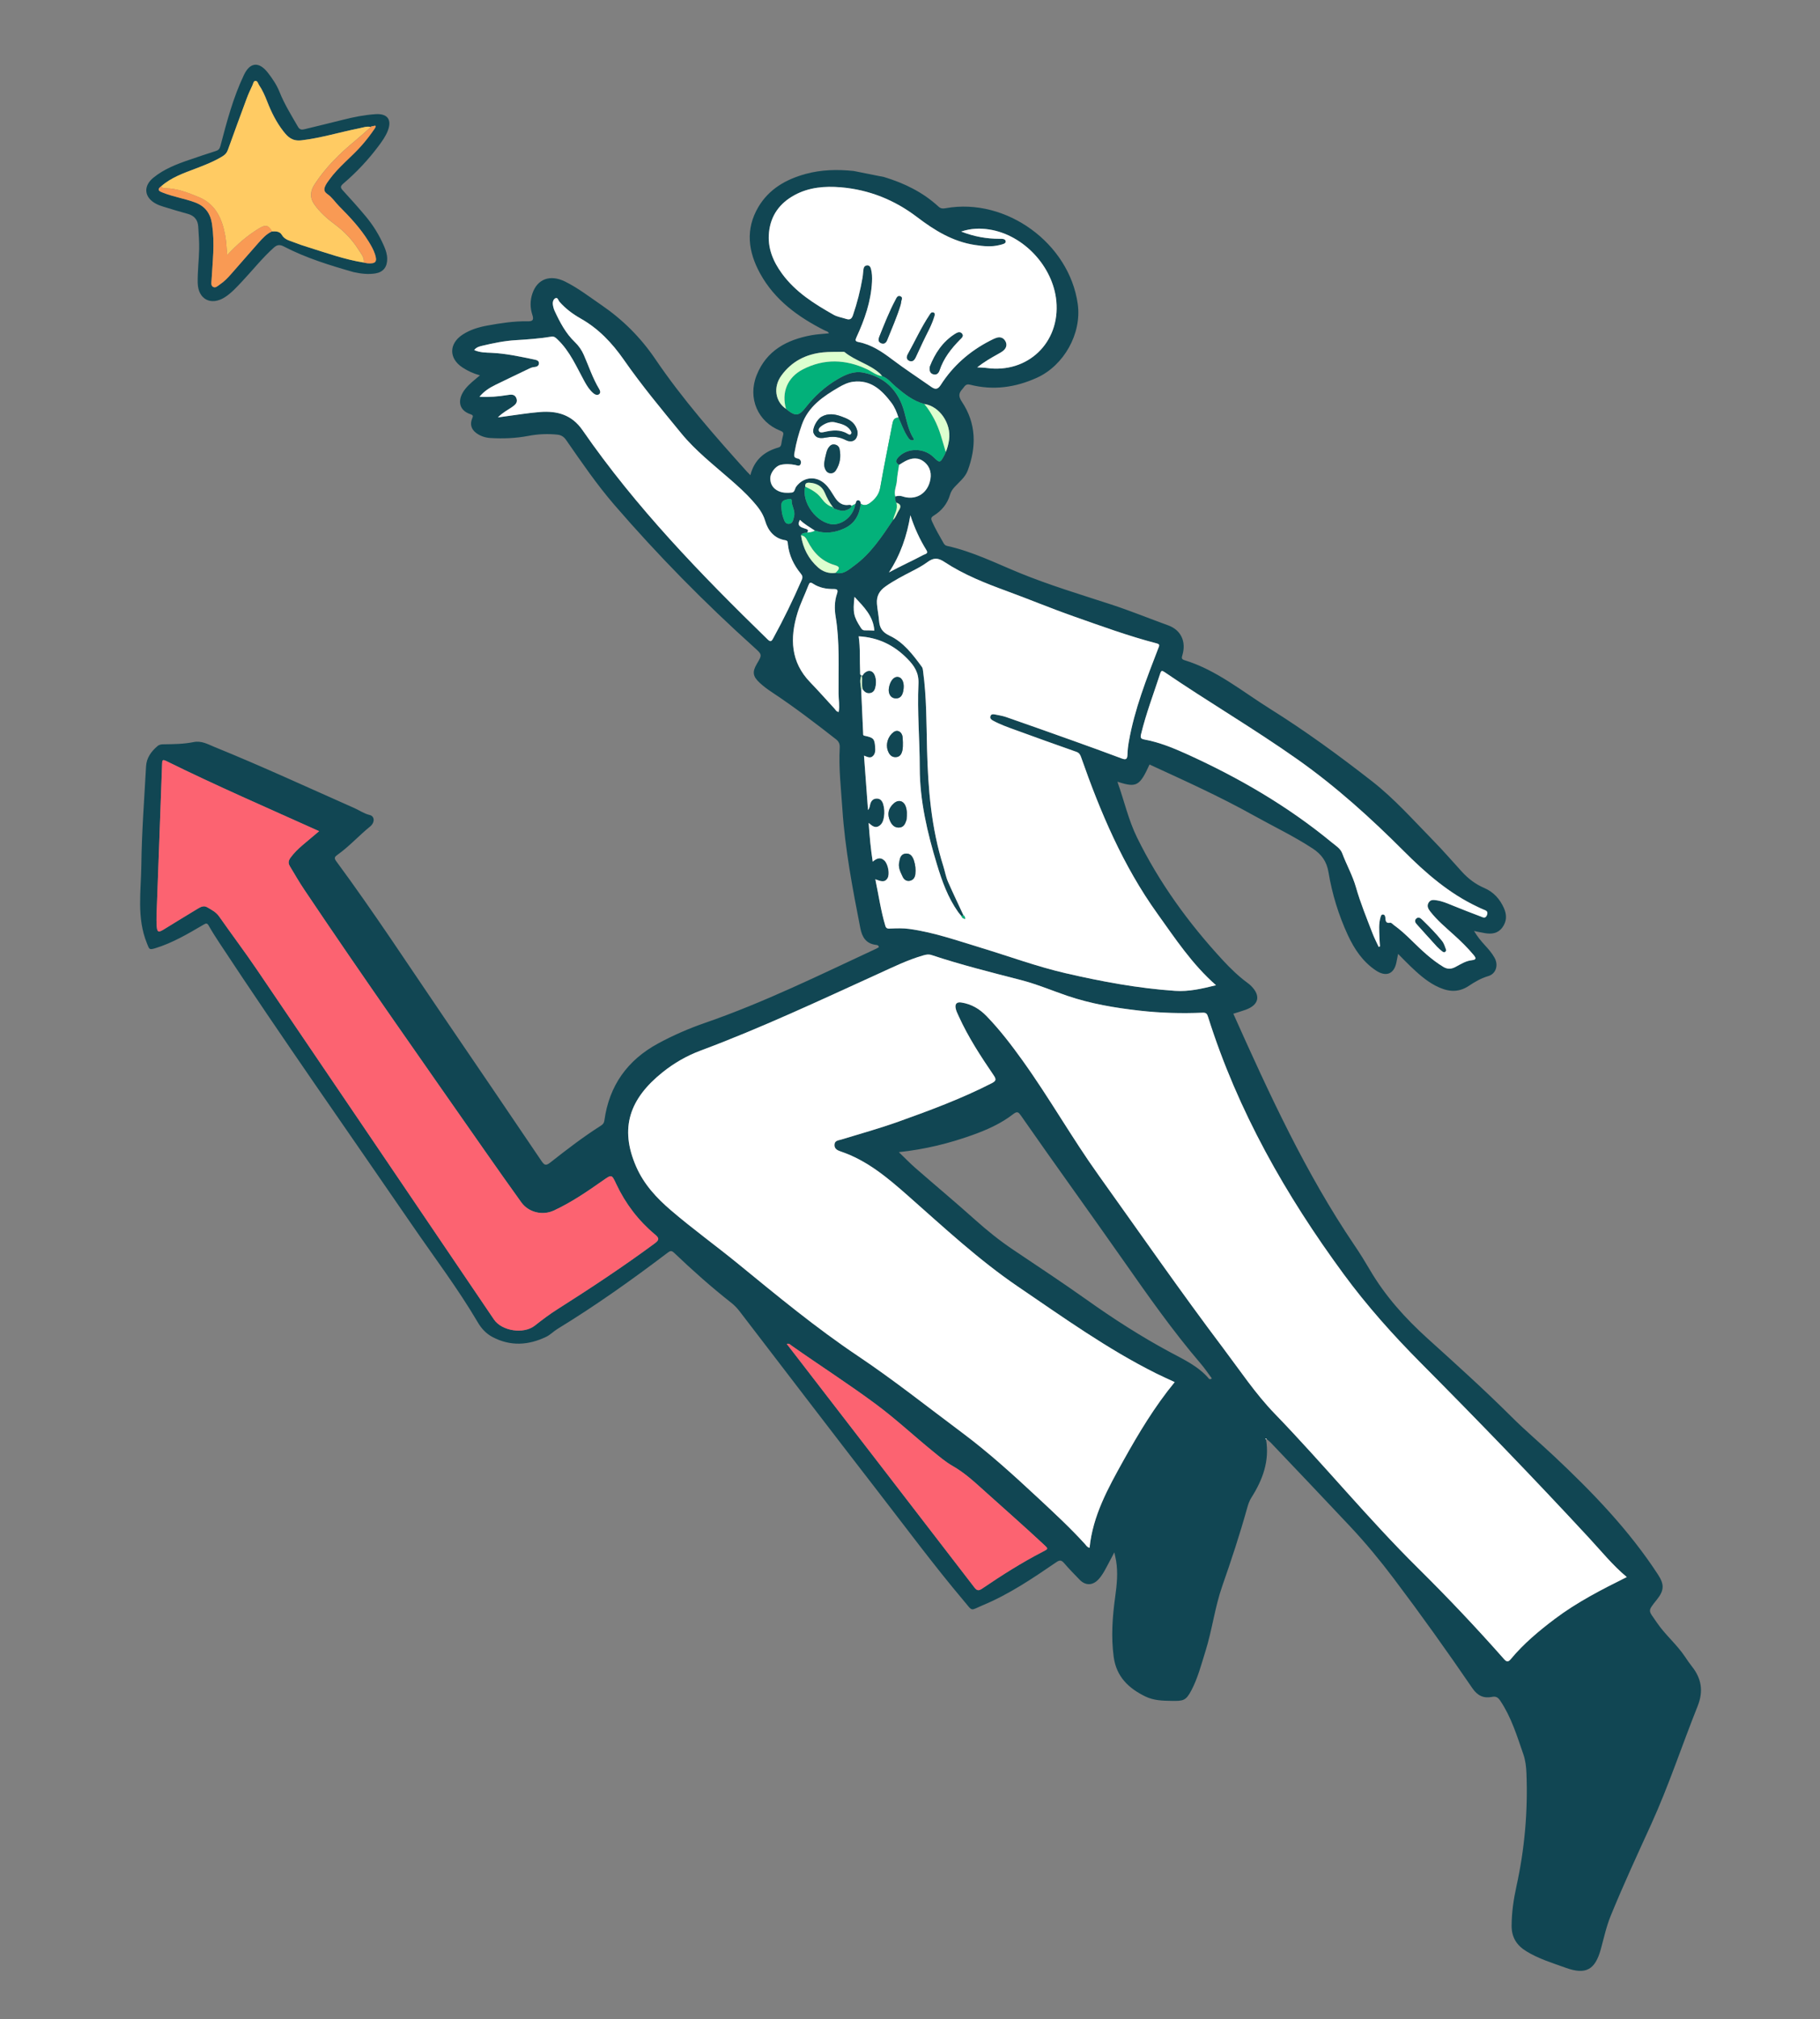 <svg width="514" height="570" viewBox="0 0 514 570" fill="none" xmlns="http://www.w3.org/2000/svg">
<rect x="0" y="0" width="514" height="570" fill="#808080" stroke="none"/>
<g clip-path="url(#clip0_2893_6775)">
<path d="M241.061 48.255C243.935 48.832 246.81 49.408 249.686 49.978C255.402 51.705 260.665 54.267 265.092 58.358C265.732 58.947 266.366 58.901 267.126 58.766C284.177 55.731 301.989 68.679 304.374 85.818C305.535 94.145 300.49 103.156 292.858 106.625C286.75 109.396 280.469 110.257 273.945 108.585C272.653 108.256 272.416 109.153 271.838 109.777C270.73 110.979 270.616 111.863 271.686 113.462C275.744 119.549 275.794 126.172 273.285 132.863C272.577 134.745 270.917 136.027 269.578 137.489C268.983 138.136 268.548 138.814 268.302 139.659C267.545 142.226 265.942 144.178 263.695 145.559C262.933 146.026 262.865 146.395 263.204 147.152C264.16 149.285 265.332 151.294 266.482 153.318C266.722 153.743 267.008 153.999 267.502 154.11C274.652 155.684 281.17 158.951 287.88 161.7C296.339 165.171 305.102 167.795 313.779 170.626C319.236 172.41 324.539 174.577 329.923 176.531C333.59 177.86 335.046 181.19 333.925 184.936C333.716 185.629 333.602 186.072 334.484 186.344C343.55 189.113 350.786 195.153 358.639 200.06C368.643 206.317 378.171 213.27 387.471 220.528C393.806 225.469 399.122 231.482 404.716 237.193C407.537 240.07 410.177 243.12 412.889 246.096C414.672 248.049 416.737 249.612 419.173 250.656C421.814 251.792 423.587 253.763 424.742 256.363C425.599 258.29 425.539 260.116 424.27 261.834C423.027 263.519 421.265 263.722 419.37 263.412C418.382 263.252 417.408 263.025 416.292 262.801C417.192 264.322 418.252 265.62 419.393 266.857C420.399 267.946 421.367 269.066 422.089 270.36C423.239 272.416 422.529 274.878 420.306 275.537C418.293 276.129 416.536 277.137 414.891 278.249C411.639 280.445 408.553 279.877 405.418 278.246C402.676 276.816 400.407 274.746 398.193 272.623C397.103 271.575 396.059 270.485 394.85 269.265C394.656 270.235 394.506 270.984 394.355 271.732C393.673 275.011 391.387 275.823 388.576 273.944C384.836 271.452 382.472 267.882 380.643 263.934C378.039 258.292 376.212 252.36 375.195 246.238C374.689 243.168 373.23 241.159 370.717 239.512C365.341 235.99 359.546 233.251 353.957 230.126C344.444 224.817 334.526 220.358 324.645 215.805C321.914 221.826 320.971 222.365 315.988 220.791C315.872 220.736 315.754 220.687 315.638 220.632C315.653 220.749 315.666 220.873 315.681 220.991C317.517 226.109 318.679 231.442 321.106 236.384C327.4 249.194 335.667 260.586 345.324 271.025C347.489 273.362 349.761 275.573 352.329 277.46C352.645 277.695 352.966 277.939 353.247 278.218C356.13 281.043 355.574 283.658 351.791 285.038C350.573 285.483 349.318 285.831 348.31 286.153C358.401 308.674 368.666 331.089 382.568 351.584C384.099 353.838 385.533 356.161 386.911 358.512C391.239 365.891 396.872 372.14 403.188 377.843C411.187 385.07 419.196 392.281 426.838 399.896C430.689 403.739 434.86 407.262 438.831 410.989C449.697 421.185 460.02 431.866 468.214 444.418C470.044 447.217 470.047 448.884 467.944 451.52C465.144 455.025 465.526 454.456 467.919 458.007C470.273 461.498 473.593 464.206 475.921 467.731C476.513 468.628 477.131 469.518 477.803 470.368C480.53 473.806 481.137 477.362 479.435 481.624C474.988 492.74 471.253 504.152 466.284 515.042C462.396 523.557 458.469 532.051 454.921 540.718C453.669 543.78 452.971 547.01 452.104 550.188C450.5 556.058 447.874 557.517 442.172 555.461C438.397 554.098 434.536 552.941 431.057 550.801C428.27 549.087 426.881 546.797 426.905 543.528C426.936 539.812 427.457 536.163 428.251 532.55C430.576 522.004 431.527 511.343 431.095 500.557C431.021 498.729 430.82 496.934 430.223 495.205C428.416 490.004 426.822 484.725 423.704 480.084C423.071 479.14 422.474 478.778 421.371 479.004C418.998 479.485 417.257 478.632 415.86 476.597C408.677 466.092 401.285 455.743 393.617 445.588C389.783 440.511 385.73 435.606 381.376 430.961C373.923 423.013 366.392 415.132 358.885 407.231C358.537 406.868 358.125 406.568 357.738 406.241C357.643 406.178 357.481 406.03 357.464 406.052C357.316 406.182 357.413 406.272 357.554 406.332C358.585 412.418 356.594 417.739 353.407 422.756C352.821 423.679 352.494 424.705 352.201 425.75C350.139 433.144 347.735 440.431 345.199 447.672C343.088 453.69 342.344 460.071 340.429 466.154C339.252 469.895 338.285 473.704 336.445 477.191C334.914 480.088 334.17 480.175 330.89 480.124C328.303 480.084 325.853 480.034 323.47 478.879C318.719 476.567 315.294 473.295 314.533 467.742C313.755 462.052 314.172 456.409 314.946 450.768C315.414 447.383 315.773 444.001 315.207 440.594C315.097 439.933 314.939 439.289 314.712 438.196C313.842 439.835 313.18 441.1 312.506 442.363C311.834 443.614 311.15 444.868 310.158 445.901C308.546 447.583 306.558 447.612 304.933 445.952C303.425 444.411 301.919 442.858 300.512 441.229C299.767 440.365 299.264 440.328 298.303 440.99C291.69 445.512 285.052 450.003 277.608 453.107C273.892 454.66 274.85 455.037 272.223 451.919C263.837 441.978 256.083 431.524 248.122 421.24C234.982 404.262 221.948 387.197 208.883 370.164C208.185 369.258 207.404 368.444 206.506 367.74C200.884 363.313 195.542 358.571 190.373 353.635C189.641 352.933 189.245 353.096 188.554 353.615C178.501 361.245 168.227 368.544 157.453 375.123C156.342 375.8 155.414 376.802 154.258 377.355C149.243 379.759 144.18 380.084 139.114 377.428C137.292 376.469 135.953 375.007 134.942 373.278C129.352 363.763 122.679 354.976 116.447 345.894C98.256 319.381 79.725 293.107 62.028 266.259C60.967 264.648 59.916 263.021 58.972 261.338C58.508 260.504 58.188 260.606 57.466 261.029C53.105 263.576 48.754 266.164 43.877 267.657C42.05 268.216 42.166 267.927 41.483 266.245C38.558 259.052 39.834 251.571 39.917 244.227C40.029 234.923 40.739 225.624 41.252 216.324C41.383 213.95 42.677 212.141 44.468 210.617C45.022 210.141 45.61 210.105 46.197 210.102C49.029 210.063 51.876 210.046 54.654 209.48C56.914 209.02 58.684 210.083 60.599 210.863C73.894 216.26 86.917 222.28 100.028 228.081C101.493 228.726 102.783 229.667 104.413 230.058C105.849 230.403 105.912 232.184 104.527 233.305C101.353 235.879 98.606 238.961 95.262 241.329C94.527 241.846 94.311 242.224 94.927 243.062C105.556 257.462 115.34 272.452 125.421 287.234C134.604 300.706 143.772 314.188 152.904 327.694C153.696 328.861 154.117 329.176 155.412 328.158C160.052 324.505 164.74 320.9 169.73 317.732C170.307 317.362 170.593 316.985 170.691 316.277C172.036 306.448 177.195 299.254 185.859 294.55C190.107 292.248 194.549 290.317 199.105 288.741C215.777 282.98 231.562 275.19 247.515 267.772C247.762 267.656 247.996 267.505 248.206 267.381C248.13 266.74 247.635 266.762 247.3 266.714C244.535 266.326 243.459 264.502 242.966 261.97C240.787 250.835 238.651 239.701 237.9 228.341C237.516 222.564 236.833 216.809 237.154 211.013C237.211 210.029 236.902 209.31 236.097 208.682C230.244 204.106 224.339 199.597 218.148 195.496C216.865 194.645 215.628 193.758 214.507 192.704C212.602 190.917 212.417 189.674 213.726 187.44C215.292 184.78 215.27 184.794 212.991 182.742C199.007 170.165 185.828 156.779 173.533 142.55C168.554 136.789 164.252 130.488 159.908 124.236C159.26 123.302 158.541 122.819 157.462 122.699C154.679 122.396 151.898 122.528 149.167 123.053C145.627 123.728 142.061 123.863 138.496 123.646C137.047 123.56 135.586 123.088 134.402 122.161C133.1 121.147 132.694 119.77 133.319 118.21C133.553 117.618 133.79 117.232 132.934 116.952C129.212 115.739 129.225 112.493 131.432 109.75C132.561 108.348 133.996 107.264 135.541 105.952C133.624 105.433 132.054 104.678 130.6 103.723C126.735 101.186 126.742 97.019 130.64 94.462C132.761 93.074 135.157 92.348 137.631 91.899C141.37 91.219 145.128 90.632 148.939 90.7C150.279 90.726 150.885 90.471 150.353 88.896C149.695 86.932 149.674 84.872 150.357 82.864C151.739 78.769 155.338 77.383 159.591 79.481C163.257 81.294 166.494 83.814 169.864 86.117C175.873 90.233 180.928 95.261 185.043 101.321C192.744 112.676 201.788 122.96 210.95 133.134C211.206 133.415 211.484 133.682 211.917 134.132C213.026 129.809 215.851 127.452 219.811 126.331C220.433 126.156 220.587 125.803 220.67 125.258C220.796 124.473 220.929 123.682 221.145 122.921C221.368 122.162 221.137 121.879 220.386 121.588C214.035 119.115 211.098 112.392 213.696 105.89C216.465 98.945 222.234 95.895 229.183 94.626C230.792 94.329 232.449 94.266 234.103 94.093C233.884 93.532 233.337 93.492 232.915 93.28C225.446 89.51 218.818 84.728 214.681 77.221C211.306 71.093 210.442 64.721 214.188 58.406C217.198 53.341 221.999 50.607 227.543 49.095C231.98 47.884 236.501 47.788 241.053 48.26L241.061 48.255ZM235.202 143.122L235.222 143.145C234.256 141.892 233.528 140.501 232.913 139.05C232.116 137.173 230.588 136.401 228.64 136.259C227.818 136.196 227.313 136.421 227.418 137.361C226.244 141.818 230.743 147.839 235.374 148.021C235.538 148.028 235.708 148.005 235.879 147.981C238.727 147.608 241.133 145.179 241.554 142.25C241.775 141.848 241.703 141.157 242.398 141.22C242.918 141.266 243.046 141.739 243.101 142.197C242.728 145.301 241.426 147.785 238.467 149.158C235.754 150.414 232.983 150.752 230.109 149.761C228.686 148.812 227.174 147.992 225.932 146.747C224.956 148.467 226.193 148.817 227.243 149.174C227.882 149.391 228.514 149.448 227.985 150.338C226.872 150.4 226.284 150.663 226.221 151.127C226.745 154.743 228.375 157.84 231.079 160.221C232.364 161.346 234.086 161.979 235.945 161.707C238.193 162.291 239.77 160.756 241.264 159.664C245.93 156.265 249.058 151.473 252.23 146.746C253.022 146.011 253.262 144.942 253.829 144.086C254.56 142.981 254.427 142.278 253.121 141.888C252.871 141.327 252.647 140.759 252.837 140.127C253.502 139.96 254.139 139.864 254.832 140.099C258.334 141.299 261.607 139.6 262.595 136.006C263.178 133.895 262.827 131.89 261.069 130.421C259.382 129.01 257.508 129.196 255.656 130.166C255.058 130.48 254.49 130.864 253.915 131.221C252.828 130.601 252.837 129.888 253.935 128.831C256.5 126.37 260.966 126.449 263.598 129C265.409 130.748 265.493 130.74 266.7 128.505C266.861 128.211 266.963 127.893 267.095 127.582C267.576 126.491 267.851 125.339 268.022 124.167C268.697 119.528 265.322 114.644 261.039 114.034C257.878 113.203 255.412 111.221 252.981 109.163C251.739 108.11 250.746 106.736 249.125 106.169C248.908 105.915 248.722 105.635 248.48 105.414C245.548 102.771 241.552 101.874 238.518 99.389C238.376 99.271 238.083 99.302 237.866 99.303C236.06 99.343 234.248 99.286 232.459 99.464C227.619 99.949 223.573 102.004 220.674 106C218.312 109.261 218.918 113.327 221.974 115.415C224.576 117.577 225.544 117.547 227.498 115.054C230.014 111.849 232.965 109.153 236.471 107.086C238.748 105.748 241.117 104.647 243.863 105.197C249.011 106.229 252.631 109.131 254.642 114.048C255.924 117.19 256.07 120.724 257.94 123.672C258.279 124.206 257.864 124.371 257.368 124.266C256.813 124.141 256.571 123.665 256.287 123.238C255.179 121.573 254.587 119.661 253.721 117.878C253.242 116.353 252.624 114.856 251.664 113.604C248.972 110.083 245.897 107.137 240.927 107.756C239.436 107.942 238.091 108.611 236.828 109.347C232.432 111.906 228.26 114.747 226.446 119.854C225.554 122.363 224.841 124.933 224.394 127.575C224.244 128.452 223.962 129.193 225.267 129.423C225.884 129.527 226.358 130.12 226.133 130.86C225.857 131.794 225.14 131.363 224.576 131.25C223.172 130.969 221.764 130.904 220.369 131.243C219.002 131.576 217.563 133.445 217.52 134.898C217.472 136.599 218.273 137.883 219.77 138.592C220.962 139.163 222.319 139.167 223.609 139.03C224.456 138.938 224.423 137.897 224.855 137.332C226.973 134.559 230.435 134.238 233.004 136.623C234.193 137.723 234.927 139.147 235.798 140.465C236.747 141.9 237.931 142.801 239.748 142.514C240.051 142.466 240.305 142.536 240.497 142.785C240.272 143.526 239.676 143.764 239.009 144.006C237.719 144.463 236.609 143.927 235.467 143.514L235.175 143.129L235.202 143.122ZM243.625 194.539C243.229 193.24 243.657 191.896 243.354 190.578C242.69 191.855 243.034 193.163 243.2 194.466C243.387 198.653 243.568 202.839 243.767 207.028C243.775 207.24 243.683 207.573 244.093 207.661C246.708 208.224 246.983 208.509 247.152 210.847C247.217 211.76 247.253 212.693 246.537 213.405C245.764 214.176 244.909 213.608 244.008 213.3C244.398 218.543 244.768 223.596 245.143 228.657C245.522 228.197 245.622 227.731 245.711 227.258C245.922 226.202 246.471 225.438 247.61 225.417C248.691 225.398 249.204 226.177 249.462 227.116C249.769 228.225 249.829 229.36 249.659 230.494C249.492 231.578 249.19 232.641 248.143 233.222C247.103 233.799 246.286 233.131 245.321 232.286C245.589 236.132 245.909 239.624 246.469 243.222C247.581 242.289 248.658 241.816 249.797 242.938C250.835 243.963 251.335 246.776 250.643 247.908C249.801 249.278 248.607 248.681 247.205 248.202C248.163 252.773 248.769 257.127 250.038 261.358C250.291 262.194 250.845 262.133 251.501 262.105C253.256 262.035 255.004 261.964 256.765 262.209C263.721 263.163 270.318 265.494 276.989 267.514C284.965 269.93 292.805 272.83 300.94 274.71C311.127 277.065 321.384 278.98 331.831 279.689C335.737 279.955 339.463 279.081 343.42 278.106C336.643 272.158 331.862 264.873 326.81 257.828C317.154 244.363 310.764 229.268 305.316 213.73C305.057 212.989 304.773 212.498 303.95 212.211C298.173 210.185 292.411 208.111 286.654 206.012C284.527 205.234 282.382 204.485 280.391 203.384C279.903 203.114 279.528 202.758 279.71 202.168C279.908 201.531 280.463 201.56 280.983 201.67C282.035 201.894 283.12 202.048 284.133 202.398C290.45 204.596 296.754 206.83 303.054 209.082C307.647 210.724 312.231 212.378 316.789 214.096C317.969 214.537 318.371 214.311 318.407 213.054C318.439 211.809 318.587 210.562 318.802 209.335C320.408 200.177 323.807 191.583 327.128 182.967C327.42 182.215 327.661 181.868 326.595 181.59C318.632 179.522 310.914 176.678 303.164 173.963C296.857 171.747 290.674 169.167 284.396 166.868C278.279 164.627 272.204 162.235 266.719 158.62C264.856 157.391 263.652 157.386 261.878 158.696C260.546 159.68 259.091 160.448 257.627 161.202C255.053 162.531 252.48 163.853 250.098 165.527C248.383 166.734 247.504 168.224 247.664 170.414C247.786 172.002 248.132 173.553 248.249 175.128C248.411 177.216 249.126 178.45 251.283 179.457C255.187 181.293 257.82 184.79 260.348 188.239C260.613 188.605 260.64 189.07 260.701 189.529C261.688 196.787 261.628 204.116 261.812 211.405C262.092 222.632 262.991 233.697 266.403 244.473C266.868 245.939 267.121 247.509 267.742 248.923C269.138 252.107 270.651 255.245 272.115 258.405C271.892 258.436 271.664 258.461 271.441 258.493C271.153 258.148 270.85 257.813 270.592 257.448C267.711 253.372 266.048 248.756 264.617 244.032C261.911 235.108 259.759 226.097 259.754 216.674C259.753 208.796 259.018 200.918 259.39 193.052C259.538 189.928 258.274 187.996 256.229 185.92C252.426 182.055 247.984 179.919 242.504 179.619C242.996 182.954 242.758 186.302 242.919 189.635C242.938 190.015 242.824 190.49 243.272 190.67C243.708 190.847 243.777 190.343 243.993 190.125C245.192 188.916 246.575 189.206 247.126 190.81C247.424 191.681 247.457 192.594 247.32 193.505C247.177 194.44 246.889 195.365 245.875 195.622C244.915 195.863 244.142 195.395 243.631 194.54L243.625 194.539ZM459.426 445.165C455.522 441.931 452.232 437.862 448.689 434.037C433.187 417.294 417.311 400.891 401.231 384.709C393.391 376.817 386.038 368.589 379.48 359.672C363.103 337.404 349.562 313.585 341.184 287.067C340.935 286.27 340.68 285.83 339.709 285.871C333.754 286.127 327.804 285.974 321.871 285.296C314.92 284.509 308.042 283.36 301.4 281.096C297.05 279.611 292.79 277.806 288.359 276.662C279.891 274.473 271.415 272.359 263.112 269.603C262.306 269.333 261.612 269.455 260.815 269.679C256.372 270.946 252.248 272.979 248.073 274.88C231.489 282.427 214.996 290.184 197.902 296.555C193.968 298.02 190.393 300.08 187.143 302.678C177.862 310.112 174.874 318.373 179.672 329.326C181.863 334.329 185.396 338.14 189.438 341.606C195.595 346.893 202.187 351.63 208.47 356.765C219.492 365.773 230.469 374.842 242.31 382.782C252.399 389.541 261.901 397.096 271.623 404.35C279.209 410.013 286.226 416.386 293.163 422.839C297.692 427.054 302.231 431.251 306.4 435.834C306.767 436.233 307.027 436.777 307.72 436.916C308.631 427.823 312.953 420.066 317.251 412.335C321.546 404.616 326.092 397.044 331.759 390.149C329.928 389.297 328.212 388.538 326.542 387.706C312.743 380.822 300.236 371.848 287.538 363.219C276.388 355.647 266.533 346.451 256.452 337.555C250.692 332.481 244.862 327.533 237.412 325.038C236.438 324.715 235.575 324.248 235.68 323.056C235.776 321.939 236.827 321.914 237.595 321.678C243.02 320.027 248.483 318.505 253.825 316.595C262.753 313.405 271.639 310.105 280.101 305.769C281.33 305.141 281.424 304.701 280.646 303.561C277.001 298.209 273.446 292.792 270.764 286.866C270.415 286.094 270 285.302 269.876 284.486C269.713 283.393 270.202 282.796 271.477 282.988C274.342 283.421 276.647 284.771 278.652 286.858C282.373 290.713 285.612 294.943 288.733 299.284C296.33 309.853 302.74 321.224 310.304 331.799C321.967 348.104 333.397 364.58 345.469 380.59C350.184 386.84 354.571 393.452 359.99 399.045C373.806 413.325 386.392 428.743 400.537 442.711C408.898 450.969 416.978 459.508 424.756 468.319C425.472 469.133 425.912 469.26 426.677 468.341C430.29 463.99 434.61 460.381 439.108 456.993C445.394 452.253 452.361 448.696 459.437 445.173L459.426 445.165ZM90.123 234.624C75.481 228.024 61.068 221.784 46.982 214.836C45.862 214.286 45.823 214.636 45.787 215.643C45.324 228.797 44.817 241.947 44.336 255.097C44.26 257.194 44.119 259.298 44.256 261.381C44.375 263.205 44.767 263.284 46.303 262.334C49.49 260.362 52.693 258.412 55.899 256.476C56.69 255.996 57.567 255.566 58.465 256.078C59.73 256.797 61.02 257.452 61.917 258.736C65.4 263.718 69.062 268.569 72.479 273.595C94.846 306.531 117.163 339.494 139.499 372.456C141.728 375.743 147.904 376.675 151.039 374.201C153.092 372.583 155.173 371.008 157.386 369.607C166.742 363.675 175.979 357.573 184.898 350.992C186.311 349.954 186.15 349.45 184.966 348.459C180.288 344.54 176.658 339.778 174.056 334.251C172.746 331.467 172.79 331.47 170.207 333.288C165.791 336.393 161.337 339.432 156.425 341.709C153.213 343.198 149.268 342.234 147.23 339.394C143.758 334.548 140.303 329.681 136.889 324.796C119.786 300.302 102.556 275.897 85.905 251.084C84.48 248.966 83.204 246.745 81.89 244.553C81.393 243.726 81.37 243.045 82.055 242.109C83.042 240.75 84.209 239.637 85.45 238.564C86.944 237.281 88.465 236.021 90.129 234.625L90.123 234.624ZM271.465 65.362C275.21 66.815 278.646 67.389 282.2 67.406C282.868 67.412 283.961 67.305 284.042 68.139C284.109 68.791 283.072 68.972 282.433 69.138C280.076 69.763 277.716 69.514 275.347 69.153C269.092 68.2 263.96 65.052 259.01 61.282C252.666 56.449 245.447 53.533 237.44 52.866C232.919 52.49 228.466 52.855 224.386 55.075C220.23 57.332 217.68 60.798 217.19 65.564C216.733 69.972 218.318 73.769 220.892 77.279C224.692 82.458 229.962 85.749 235.4 88.831C236.459 89.433 237.754 89.622 238.939 90.006C239.957 90.332 240.502 90.128 240.902 88.957C242.085 85.505 242.974 81.993 243.592 78.402C243.735 77.562 243.753 76.71 243.889 75.87C243.976 75.312 244.358 74.93 244.925 74.903C245.522 74.882 245.827 75.301 245.974 75.841C246.303 77.062 246.335 78.301 246.275 79.553C245.992 85.1 244.193 90.224 241.89 95.194C241.509 96.012 241.484 96.358 242.485 96.552C246.085 97.261 249.025 99.229 251.909 101.41C255.525 104.139 259.324 106.624 263.037 109.22C264.143 109.997 264.868 109.944 265.694 108.654C269.13 103.279 273.787 99.195 279.445 96.256C280.099 95.915 280.757 95.562 281.451 95.343C282.486 95.015 283.394 95.318 283.94 96.283C284.486 97.248 284.24 98.188 283.453 98.905C282.955 99.354 282.331 99.669 281.741 100.004C279.824 101.075 277.92 102.175 275.983 103.695C277.066 103.765 277.857 103.764 278.633 103.869C290.25 105.483 299.423 96.712 298.337 85.017C297.426 75.22 289.056 66.246 279.337 64.77C276.843 64.391 274.313 64.42 271.473 65.357L271.465 65.362ZM140.628 117.817C141.651 117.671 142.203 117.591 142.746 117.521C146.005 117.102 149.253 116.546 152.523 116.295C157.353 115.929 161.482 117.051 164.507 121.423C179.569 143.192 197.882 162.1 216.778 180.481C217.553 181.23 217.854 181.093 218.327 180.23C221.279 174.853 223.952 169.344 226.406 163.72C226.724 162.992 226.666 162.547 226.154 161.921C224.17 159.512 222.85 156.777 222.499 153.63C222.448 153.154 222.563 152.615 221.795 152.499C218.656 152.004 216.899 149.794 216.087 147.04C215.408 144.733 214.017 143.056 212.531 141.373C210.578 139.156 208.369 137.2 206.15 135.262C201.413 131.127 196.42 127.221 192.414 122.339C186.834 115.539 181.197 108.772 176.168 101.546C172.877 96.814 169.035 92.763 163.973 89.903C161.757 88.648 159.705 87.119 157.997 85.175C157.659 84.794 157.525 83.873 156.866 84.169C156.263 84.444 156.036 85.254 156.13 85.962C156.212 86.572 156.373 87.198 156.632 87.754C158.119 90.957 159.745 94.073 162.345 96.56C163.421 97.586 164.267 98.803 164.867 100.168C166.282 103.382 167.373 106.748 169.2 109.782C169.491 110.268 169.709 110.931 169.135 111.314C168.627 111.653 168.017 111.39 167.571 111.007C166.513 110.112 165.776 108.955 165.116 107.763C162.818 103.613 160.985 99.179 157.44 95.807C156.857 95.249 156.494 94.896 155.618 95.039C152.322 95.579 148.991 95.817 145.655 96.016C142.481 96.204 139.369 96.844 136.276 97.577C135.452 97.776 134.574 97.957 133.907 98.807C135.539 99.536 137.149 99.52 138.711 99.585C142.876 99.762 146.915 100.668 150.969 101.499C151.6 101.626 152.272 101.837 152.194 102.639C152.134 103.29 151.551 103.557 150.957 103.597C150.368 103.639 149.86 103.85 149.347 104.091C146.234 105.593 143.106 107.079 139.997 108.594C138.336 109.404 136.761 110.359 135.399 112.001C138.2 112.147 140.726 111.919 143.242 111.517C144.264 111.352 145.372 111.166 145.843 112.441C146.297 113.675 145.413 114.334 144.554 114.927C143.354 115.759 142.009 116.396 140.617 117.809L140.628 117.817ZM253.854 325.231C255.623 326.933 257.03 328.402 258.556 329.73C264.156 334.612 269.858 339.375 275.393 344.327C278.782 347.362 282.301 350.193 286.07 352.73C293.076 357.441 300.133 362.086 307.014 366.976C314.508 372.302 322.206 377.248 330.308 381.611C334.244 383.728 338.434 385.634 341.437 389.191C341.561 389.338 341.932 389.425 342.232 389.076C341.206 387.702 340.24 386.258 339.119 384.948C331.206 375.701 324.208 365.738 317.249 355.801C307.672 342.129 297.873 328.617 288.339 314.922C287.67 313.964 287.303 313.603 286.187 314.465C282.698 317.174 278.703 318.946 274.569 320.421C267.982 322.778 261.23 324.437 253.848 325.23L253.854 325.231ZM389.341 267.267L389.74 267.118C389.686 266.277 389.606 265.437 389.583 264.596C389.529 262.671 389.317 260.738 389.907 258.846C390.01 258.522 390.094 258.136 390.511 258.124C390.997 258.113 391.202 258.493 391.239 258.909C391.322 259.8 391.272 260.716 392.67 260.453C392.942 260.399 393.315 260.863 393.638 261.094C395.438 262.387 397.058 263.88 398.641 265.429C401.433 268.166 404.257 270.87 407.628 272.912C408.755 273.591 409.836 273.572 410.997 272.962C412.501 272.172 413.949 271.211 415.688 271.03C417.029 270.89 416.858 270.377 416.192 269.567C414.488 267.508 412.577 265.657 410.595 263.868C408.286 261.777 405.882 259.776 403.949 257.301C403.386 256.582 402.895 255.755 403.455 254.802C404.035 253.82 404.955 253.998 405.882 254.146C407.47 254.4 408.915 255.047 410.389 255.643C412.962 256.676 415.54 257.71 418.14 258.671C418.739 258.894 419.538 259.424 419.962 258.264C420.34 257.236 419.686 257.002 418.97 256.725C418.39 256.5 417.835 256.216 417.27 255.95C409.242 252.176 402.679 246.462 396.484 240.254C387.134 230.892 377.337 222.04 366.514 214.393C354.246 205.722 341.268 198.141 328.856 189.678C328.183 189.218 327.934 189.283 327.686 190.044C325.826 195.761 323.673 201.381 322.255 207.244C322.024 208.206 322.181 208.538 323.158 208.721C327.426 209.5 331.403 211.127 335.341 212.919C349.955 219.557 363.734 227.56 376.153 237.806C377.247 238.708 378.563 239.489 379.069 240.842C380.282 244.079 381.998 247.098 382.953 250.443C384.215 254.864 385.969 259.122 387.615 263.41C388.118 264.718 388.767 265.965 389.353 267.238L389.341 267.267ZM222.189 379.381C223.05 380.492 223.882 381.559 224.701 382.623C241.521 404.431 258.35 426.227 275.139 448.061C275.918 449.072 276.399 449.092 277.417 448.402C282.915 444.666 288.524 441.111 294.436 438.051C296.135 437.173 296.117 437.233 294.644 435.865C289.201 430.803 283.617 425.898 278.092 420.929C275.219 418.342 272.414 415.731 269.02 413.805C267 412.653 265.228 411.124 263.419 409.657C258.09 405.326 253.076 400.632 247.556 396.525C239.723 390.696 231.493 385.446 223.522 379.827C223.175 379.585 222.88 379.149 222.177 379.378L222.189 379.381ZM236.855 200.989C237.162 199.237 236.832 197.511 236.815 195.784C236.744 188.538 237.184 181.285 235.992 174.068C235.644 171.956 235.655 169.737 236.358 167.662C236.737 166.532 236.473 166.262 235.399 166.276C233.322 166.3 231.335 165.909 229.565 164.749C228.817 164.255 228.59 164.496 228.295 165.267C227.316 167.861 226.037 170.362 225.227 173.002C223.032 180.133 223.255 186.88 228.834 192.633C231.164 195.034 233.369 197.551 235.638 200.004C235.967 200.364 236.174 200.89 236.849 200.987L236.855 200.989ZM251.05 161.601C254.328 159.819 257.634 158.337 260.831 156.635C261.267 156.403 262.262 156.303 261.679 155.362C259.752 152.257 258.239 148.959 257.118 145.454C256.152 151.26 254.32 156.677 251.057 161.602L251.05 161.601ZM246.926 178.009C246.645 173.938 244.007 171.36 241.324 168.492C240.82 172.942 241.086 174.068 243.078 177.168C243.385 177.638 243.641 177.951 244.236 177.943C245.119 177.928 246.006 177.985 246.92 178.008L246.926 178.009ZM224.242 145.859C224.748 144.224 223.497 142.831 223.592 141.248C223.608 140.976 223.311 140.77 222.972 140.842C221.846 141.083 220.592 141.106 220.67 142.845C220.721 143.928 220.801 144.991 221.167 145.996C221.467 146.822 221.688 147.945 222.802 147.888C223.879 147.829 224.033 146.743 224.247 145.867L224.242 145.859Z" fill="#114653"/>
<path d="M99.907 76.823C93.145 74.9 86.426 72.832 80.161 69.578C78.99 68.966 78.231 69.095 77.304 69.93C74.04 72.857 71.328 76.303 68.332 79.482C66.851 81.049 65.406 82.661 63.58 83.853C59.648 86.416 55.919 84.539 55.834 79.811C55.775 76.639 56.182 73.465 56.245 70.286C56.289 68.194 56.111 66.09 55.989 63.998C55.877 62.073 54.888 60.872 52.995 60.359C50.697 59.738 48.42 59.039 46.138 58.339C45.436 58.122 44.734 57.873 44.088 57.533C40.718 55.772 40.362 52.553 43.338 50.143C46.337 47.712 49.891 46.331 53.51 45.103C55.979 44.264 58.444 43.417 60.935 42.634C61.724 42.383 62.037 41.999 62.263 41.157C64.056 34.348 65.849 27.532 68.895 21.146C70.619 17.541 73.13 17.323 75.625 20.491C76.96 22.195 78.162 23.994 78.968 26.013C80.343 29.461 82.31 32.588 84.15 35.784C84.693 36.73 85.342 36.643 86.147 36.44C89.728 35.562 93.31 34.71 96.883 33.805C99.912 33.039 102.966 32.432 106.086 32.228C109.42 32.009 110.734 33.785 109.522 36.907C108.901 38.506 107.895 39.9 106.877 41.26C103.976 45.14 100.671 48.653 96.994 51.79C96.148 52.514 96.032 52.9 96.808 53.738C99.003 56.113 101.158 58.53 103.236 61.008C105.397 63.587 107.158 66.442 108.487 69.543C108.984 70.689 109.359 71.875 109.35 73.156C109.333 75.406 108.213 76.829 106.006 77.184C103.958 77.508 101.934 77.268 99.914 76.819L99.907 76.823ZM104.782 35.873L104.756 35.843C103.607 35.561 102.531 36.003 101.442 36.219C96.005 37.293 90.705 38.956 85.15 39.604C82.538 39.911 81.284 38.632 80.07 37.086C78.062 34.538 76.626 31.621 75.449 28.589C74.831 26.997 74.142 25.441 73.183 24.023C72.883 23.58 72.767 22.791 72.127 22.835C71.591 22.868 71.527 23.602 71.316 24.051C70.737 25.282 70.158 26.519 69.685 27.797C67.887 32.633 66.118 37.481 64.361 42.331C64.075 43.123 63.635 43.635 62.9 44.087C60.508 45.555 57.94 46.566 55.338 47.557C51.901 48.866 48.396 50.066 45.556 52.56C43.996 53.697 45.236 54.092 46.111 54.434C49.015 55.565 52.113 56.045 55.045 57.131C58.007 58.223 59.456 60.313 59.889 63.305C60.278 66.007 60.339 68.725 60.228 71.442C60.119 73.986 59.897 76.527 59.749 79.076C59.712 79.739 59.521 80.594 60.154 80.97C60.9 81.413 61.517 80.688 62.106 80.296C63.347 79.478 64.361 78.398 65.335 77.291C67.924 74.363 70.476 71.396 73.07 68.475C74.157 67.25 75.276 66.025 76.818 65.326C77.88 65.245 79.045 65.319 79.582 66.263C80.392 67.696 81.804 67.902 83.079 68.413C84.335 68.92 85.633 69.347 86.93 69.747C92.167 71.384 97.346 73.252 102.794 74.121C103.125 74.188 103.458 74.28 103.796 74.309C106.131 74.49 106.621 73.892 105.898 71.711C105.47 70.412 104.782 69.234 104.058 68.074C101.763 64.384 98.815 61.246 95.775 58.191C94.666 57.075 93.776 55.665 92.507 54.804C91.454 54.082 91.48 53.411 91.852 52.541C92.138 51.877 92.602 51.28 93.034 50.684C95.639 47.069 99.221 44.372 102.148 41.059C103.461 39.566 104.669 37.995 105.788 36.356C106.203 35.75 106.402 35.202 105.281 35.641C105.08 35.627 104.865 35.584 104.807 35.872L104.782 35.873Z" fill="#114653"/>
<path d="M459.431 445.166C452.356 448.688 445.388 452.245 439.102 456.986C434.604 460.374 430.291 463.984 426.671 468.333C425.907 469.252 425.467 469.126 424.75 468.312C416.966 459.5 408.886 450.96 400.531 442.704C386.387 428.729 373.806 413.318 359.985 399.038C354.571 393.446 350.184 386.834 345.463 380.583C333.39 364.578 321.961 348.096 310.299 331.791C302.733 321.222 296.323 309.851 288.727 299.277C285.606 294.936 282.368 290.705 278.646 286.85C276.634 284.768 274.335 283.42 271.472 282.98C270.197 282.788 269.713 283.387 269.871 284.478C269.993 285.301 270.403 286.085 270.758 286.859C273.446 292.785 276.995 298.201 280.64 303.554C281.413 304.692 281.318 305.132 280.095 305.762C271.633 310.098 262.748 313.392 253.82 316.587C248.477 318.497 243.013 320.026 237.589 321.671C236.821 321.906 235.766 321.924 235.674 323.049C235.575 324.242 236.433 324.701 237.406 325.03C244.856 327.526 250.686 332.474 256.446 337.548C266.528 346.438 276.39 355.634 287.532 363.211C300.236 371.842 312.738 380.808 326.537 387.698C328.212 388.532 329.923 389.283 331.753 390.142C326.086 397.036 321.54 404.609 317.245 412.327C312.947 420.058 308.619 427.815 307.714 436.908C307.022 436.77 306.755 436.225 306.394 435.827C302.224 431.25 297.685 427.053 293.157 422.832C286.221 416.373 279.211 410.001 271.617 404.342C261.895 397.088 252.387 389.533 242.304 382.775C230.456 374.839 219.486 365.765 208.465 356.757C202.181 351.623 195.589 346.886 189.432 341.598C185.396 338.133 181.857 334.322 179.666 329.318C174.869 318.36 177.856 310.105 187.137 302.671C190.381 300.072 193.962 298.013 197.896 296.548C214.984 290.175 231.483 282.42 248.067 274.873C252.248 272.972 256.366 270.938 260.809 269.671C261.607 269.442 262.3 269.325 263.106 269.596C271.409 272.352 279.891 274.467 288.353 276.655C292.784 277.798 297.05 279.605 301.394 281.089C308.042 283.353 314.914 284.501 321.865 285.288C327.8 285.961 333.743 286.112 339.703 285.864C340.68 285.823 340.93 286.263 341.178 287.06C349.555 313.584 363.098 337.396 379.475 359.664C386.032 368.582 393.384 376.816 401.226 384.701C417.305 400.883 433.181 417.286 448.683 434.029C452.226 437.855 455.51 441.922 459.42 445.157L459.431 445.166Z" fill="white"/>
<path d="M272.117 258.412C270.653 255.252 269.146 252.115 267.745 248.93C267.123 247.516 266.87 245.946 266.406 244.48C262.993 233.71 262.101 222.641 261.814 211.412C261.63 204.123 261.691 196.794 260.704 189.536C260.643 189.077 260.623 188.607 260.351 188.246C257.821 184.803 255.189 181.3 251.286 179.464C249.13 178.451 248.415 177.216 248.252 175.135C248.128 173.559 247.781 172.014 247.667 170.421C247.5 168.23 248.387 166.735 250.1 165.534C252.482 163.86 255.055 162.538 257.629 161.209C259.094 160.455 260.548 159.687 261.88 158.703C263.654 157.393 264.858 157.398 266.722 158.627C272.207 162.242 278.281 164.634 284.398 166.875C290.682 169.175 296.86 171.754 303.167 173.97C310.916 176.692 318.635 179.529 326.597 181.597C327.664 181.875 327.422 182.222 327.131 182.974C323.81 191.59 320.41 200.184 318.804 209.342C318.59 210.569 318.442 211.816 318.409 213.061C318.374 214.318 317.97 214.55 316.791 214.103C312.227 212.383 307.643 210.73 303.057 209.089C296.757 206.837 290.453 204.603 284.136 202.405C283.122 202.055 282.043 201.902 280.986 201.677C280.465 201.573 279.91 201.538 279.713 202.175C279.531 202.765 279.906 203.121 280.393 203.391C282.385 204.492 284.529 205.247 286.656 206.019C292.407 208.116 298.169 210.191 303.953 212.218C304.775 212.505 305.06 212.996 305.319 213.737C310.766 229.275 317.158 244.364 326.813 257.835C331.865 264.88 336.646 272.165 343.423 278.113C339.458 279.093 335.738 279.969 331.834 279.697C321.381 278.98 311.124 277.07 300.942 274.717C292.802 272.836 284.968 269.937 276.992 267.521C270.314 265.5 263.724 263.17 256.768 262.216C255.013 261.973 253.258 262.042 251.504 262.112C250.854 262.141 250.294 262.201 250.04 261.365C248.772 257.134 248.16 252.779 247.208 248.209C248.609 248.694 249.809 249.292 250.646 247.915C251.337 246.79 250.837 243.97 249.8 242.945C248.66 241.823 247.583 242.296 246.472 243.229C245.912 239.631 245.592 236.139 245.324 232.293C246.289 233.138 247.106 233.8 248.145 233.229C249.193 232.648 249.495 231.585 249.661 230.501C249.83 229.373 249.766 228.23 249.465 227.123C249.207 226.184 248.699 225.412 247.612 225.424C246.467 225.443 245.92 226.202 245.713 227.265C245.619 227.737 245.525 228.204 245.146 228.664C244.771 223.603 244.4 218.55 244.01 213.307C244.91 213.622 245.759 214.188 246.539 213.412C247.256 212.7 247.226 211.769 247.154 210.854C246.986 208.516 246.711 208.231 244.095 207.668C243.685 207.586 243.784 207.248 243.77 207.035C243.563 202.851 243.383 198.659 243.202 194.473C243.343 194.501 243.487 194.517 243.629 194.54C244.139 195.395 244.913 195.863 245.873 195.621C246.887 195.365 247.174 194.44 247.317 193.504C247.455 192.594 247.421 191.68 247.124 190.81C246.572 189.206 245.188 188.922 243.991 190.125C243.775 190.343 243.706 190.846 243.27 190.669C242.821 190.49 242.936 190.015 242.916 189.635C242.755 186.302 242.994 182.947 242.501 179.619C247.974 179.924 252.418 182.053 256.227 185.919C258.272 187.995 259.535 189.928 259.387 193.051C259.015 200.918 259.75 208.796 259.752 216.674C259.758 226.091 261.91 235.102 264.615 244.032C266.046 248.755 267.708 253.378 270.589 257.448C270.848 257.812 271.158 258.143 271.438 258.492C271.649 258.937 271.902 259.326 272.589 259.368C272.462 258.985 272.545 258.599 272.119 258.405L272.117 258.412ZM256.033 231.344C256.136 230.037 256.237 228.736 255.733 227.499C255.122 225.998 253.694 225.679 252.488 226.733C250.834 228.183 250.479 229.886 251.427 231.87C251.957 232.979 252.763 233.727 254.058 233.598C255.366 233.464 255.692 232.38 256.038 231.352L256.033 231.344ZM254.019 243.108C253.534 244.798 254.314 246.154 254.947 247.513C255.324 248.336 256.052 248.839 257.022 248.612C257.964 248.393 258.408 247.645 258.51 246.753C258.656 245.454 258.526 244.158 258.113 242.913C257.756 241.833 257.162 240.884 255.887 240.948C254.568 241.009 254.162 242.045 254.025 243.109L254.019 243.108ZM254.908 211.547C255.052 210.829 255.01 208.273 254.836 207.677C254.478 206.411 253.348 205.942 252.376 206.654C250.82 207.803 250.097 209.976 250.704 211.783C251.069 212.858 251.688 213.774 252.954 213.728C254.269 213.685 254.701 212.674 254.902 211.546L254.908 211.547ZM255.096 195.057C255.521 193.036 254.953 191.384 253.743 191.122C252.509 190.855 251.38 192.161 251.046 194.239C250.809 195.711 251.505 196.974 252.719 197.121C254.225 197.302 254.84 196.366 255.102 195.059L255.096 195.057Z" fill="white"/>
<path d="M90.121 234.624C88.456 236.026 86.936 237.279 85.442 238.563C84.201 239.635 83.034 240.748 82.047 242.108C81.363 243.043 81.385 243.725 81.883 244.552C83.197 246.743 84.474 248.959 85.897 251.083C102.548 275.895 119.778 300.3 136.882 324.795C140.294 329.686 143.75 334.547 147.222 339.392C149.259 342.239 153.21 343.204 156.417 341.708C161.331 339.425 165.785 336.385 170.199 333.287C172.788 331.47 172.738 331.466 174.048 334.25C176.649 339.783 180.28 344.538 184.958 348.457C186.143 349.448 186.303 349.953 184.89 350.991C175.971 357.572 166.734 363.674 157.378 369.605C155.165 371.007 153.084 372.581 151.032 374.2C147.896 376.674 141.72 375.742 139.491 372.454C117.16 339.5 94.838 306.529 72.471 273.594C69.06 268.569 65.392 263.716 61.909 258.735C61.012 257.45 59.722 256.796 58.457 256.076C57.559 255.564 56.682 255.995 55.891 256.475C52.684 258.417 49.482 260.361 46.295 262.333C44.759 263.282 44.367 263.204 44.248 261.38C44.111 259.297 44.253 257.187 44.328 255.095C44.81 241.946 45.318 228.789 45.779 215.642C45.816 214.634 45.854 214.284 46.974 214.835C61.061 221.782 75.474 228.023 90.115 234.622L90.121 234.624Z" fill="#FC6371"/>
<path d="M271.464 65.362C274.304 64.425 276.835 64.396 279.328 64.775C289.048 66.251 297.424 75.226 298.329 85.021C299.414 96.717 290.241 105.487 278.624 103.873C277.849 103.763 277.058 103.764 275.975 103.7C277.912 102.179 279.815 101.08 281.732 100.009C282.321 99.68 282.946 99.359 283.444 98.909C284.232 98.193 284.478 97.252 283.932 96.288C283.385 95.323 282.477 95.019 281.442 95.348C280.747 95.573 280.09 95.926 279.436 96.261C273.778 99.2 269.122 103.283 265.685 108.659C264.859 109.949 264.135 110.001 263.028 109.224C259.315 106.629 255.51 104.142 251.9 101.414C249.016 99.234 246.076 97.266 242.476 96.557C241.477 96.356 241.507 96.017 241.881 95.199C244.18 90.221 245.984 85.099 246.266 79.557C246.332 78.306 246.294 77.067 245.965 75.845C245.818 75.305 245.515 74.881 244.916 74.907C244.345 74.927 243.967 75.317 243.881 75.874C243.744 76.715 243.733 77.568 243.584 78.407C242.967 81.992 242.077 85.51 240.894 88.962C240.493 90.133 239.948 90.343 238.93 90.011C237.745 89.627 236.457 89.439 235.392 88.836C229.953 85.754 224.683 82.463 220.883 77.284C218.31 73.774 216.725 69.977 217.181 65.568C217.671 60.802 220.227 57.338 224.378 55.08C228.463 52.861 232.916 52.496 237.431 52.871C245.439 53.538 252.658 56.453 259.001 61.287C263.952 65.056 269.084 68.204 275.338 69.158C277.701 69.517 280.067 69.768 282.424 69.142C283.064 68.971 284.1 68.795 284.033 68.144C283.952 67.31 282.859 67.417 282.191 67.41C278.637 67.394 275.195 66.819 271.457 65.367L271.464 65.362ZM262.619 103.474C262.455 104.513 262.603 105.302 263.497 105.616C264.432 105.944 265.05 105.404 265.326 104.565C266.448 101.132 268.603 98.398 271.092 95.871C271.533 95.423 272.269 94.869 271.646 94.157C271.107 93.538 270.329 93.893 269.767 94.246C266.214 96.483 264.055 99.81 262.618 103.48L262.619 103.474ZM263.879 89.204C263.991 88.805 264.057 88.352 263.575 88.211C263.034 88.045 262.766 88.559 262.536 88.909C260.185 92.433 258.44 96.303 256.379 100.001C256.009 100.668 255.938 101.502 256.853 101.864C257.716 102.203 258.237 101.638 258.58 100.915C259.232 99.539 259.867 98.153 260.508 96.769C261.661 94.261 263.117 91.892 263.879 89.204ZM254.346 86.035C254.436 85.587 254.494 85.426 254.502 85.255C254.52 84.691 255.109 83.947 254.253 83.635C253.458 83.342 253.186 84.156 252.92 84.657C251.128 88.001 249.762 91.538 248.345 95.046C248.051 95.778 247.968 96.54 248.9 96.887C249.683 97.178 250.233 96.758 250.519 96.062C251.896 92.661 253.374 89.294 254.352 86.036L254.346 86.035Z" fill="white"/>
<path d="M140.626 117.817C142.018 116.41 143.357 115.772 144.564 114.936C145.422 114.342 146.307 113.683 145.853 112.449C145.383 111.168 144.273 111.36 143.252 111.525C140.735 111.934 138.21 112.155 135.409 112.009C136.771 110.367 138.345 109.418 140.006 108.602C143.117 107.081 146.238 105.6 149.356 104.099C149.871 103.852 150.379 103.641 150.966 103.605C151.567 103.566 152.145 103.292 152.204 102.647C152.282 101.845 151.609 101.64 150.979 101.507C146.926 100.67 142.88 99.769 138.72 99.593C137.159 99.528 135.544 99.537 133.916 98.815C134.584 97.965 135.462 97.784 136.286 97.585C139.372 96.851 142.49 96.212 145.664 96.025C149.001 95.825 152.333 95.58 155.627 95.047C156.504 94.904 156.867 95.257 157.45 95.815C160.996 99.181 162.829 103.615 165.126 107.772C165.786 108.964 166.523 110.12 167.581 111.015C168.028 111.392 168.637 111.661 169.145 111.322C169.719 110.939 169.507 110.278 169.21 109.79C167.383 106.756 166.29 103.396 164.876 100.176C164.277 98.811 163.43 97.594 162.355 96.568C159.755 94.081 158.129 90.965 156.642 87.763C156.383 87.206 156.222 86.58 156.14 85.97C156.046 85.262 156.272 84.452 156.876 84.177C157.534 83.882 157.67 84.796 158.007 85.183C159.714 87.127 161.767 88.656 163.982 89.911C169.045 92.771 172.886 96.828 176.178 101.554C181.207 108.78 186.844 115.547 192.423 122.347C196.43 127.229 201.418 131.127 206.16 135.27C208.385 137.209 210.587 139.17 212.541 141.381C214.027 143.064 215.418 144.741 216.097 147.048C216.909 149.802 218.659 152.011 221.805 152.507C222.571 152.629 222.457 153.168 222.509 153.638C222.86 156.785 224.18 159.52 226.164 161.929C226.682 162.556 226.733 163.001 226.415 163.728C223.962 169.352 221.289 174.861 218.337 180.238C217.864 181.101 217.563 181.238 216.788 180.49C197.892 162.108 179.578 143.206 164.517 121.432C161.492 117.059 157.362 115.937 152.533 116.303C149.263 116.554 146.015 117.11 142.756 117.529C142.207 117.597 141.661 117.68 140.637 117.825L140.626 117.817Z" fill="white"/>
<path d="M389.346 267.262C388.76 265.989 388.111 264.742 387.608 263.434C385.962 259.147 384.208 254.888 382.946 250.467C381.991 247.122 380.276 244.103 379.063 240.866C378.556 239.513 377.24 238.732 376.146 237.83C363.727 227.591 349.948 219.581 335.335 212.943C331.395 211.157 327.42 209.524 323.151 208.745C322.179 208.569 322.016 208.236 322.249 207.268C323.665 201.411 325.819 195.785 327.68 190.068C327.928 189.307 328.177 189.242 328.849 189.702C341.255 198.164 354.239 205.746 366.508 214.417C377.33 222.064 387.127 230.916 396.477 240.278C402.674 246.48 409.235 252.2 417.264 255.974C417.829 256.24 418.384 256.524 418.964 256.749C419.685 257.028 420.335 257.254 419.956 258.288C419.533 259.442 418.739 258.919 418.133 258.695C415.534 257.734 412.955 256.7 410.382 255.667C408.907 255.077 407.463 254.424 405.876 254.17C404.949 254.022 404.028 253.844 403.449 254.826C402.888 255.779 403.38 256.6 403.942 257.325C405.877 259.794 408.279 261.801 410.589 263.892C412.57 265.681 414.481 267.532 416.185 269.591C416.853 270.395 417.023 270.914 415.681 271.054C413.944 271.229 412.488 272.195 410.991 272.986C409.829 273.596 408.748 273.615 407.622 272.936C404.25 270.894 401.426 268.19 398.634 265.453C397.052 263.904 395.433 262.405 393.632 261.118C393.308 260.887 392.942 260.425 392.664 260.477C391.272 260.741 391.316 259.824 391.233 258.933C391.195 258.517 390.991 258.137 390.504 258.148C390.087 258.161 390.003 258.546 389.9 258.87C389.312 260.756 389.522 262.695 389.576 264.62C389.599 265.461 389.679 266.301 389.734 267.142L389.334 267.291L389.346 267.262ZM408.408 268.217C408.062 267.305 407.834 266.378 407.211 265.602C405.544 263.519 403.672 261.631 401.774 259.776C401.289 259.302 400.668 258.711 400.018 259.315C399.273 260.008 399.918 260.642 400.419 261.196C402.239 263.214 404.046 265.236 405.882 267.238C406.338 267.732 406.869 268.17 407.404 268.584C407.891 268.956 408.235 268.763 408.413 268.224L408.408 268.217Z" fill="white"/>
<path d="M222.19 379.374C222.887 379.138 223.182 379.573 223.534 379.823C231.511 385.444 239.735 390.693 247.569 396.521C253.083 400.627 258.102 405.322 263.431 409.653C265.241 411.12 267.011 412.656 269.032 413.801C272.42 415.732 275.23 418.344 278.104 420.925C283.63 425.895 289.215 430.793 294.657 435.861C296.124 437.228 296.148 437.169 294.448 438.047C288.538 441.101 282.928 444.662 277.429 448.399C276.411 449.088 275.929 449.075 275.152 448.057C258.362 426.223 241.534 404.427 224.714 382.619C223.889 381.553 223.063 380.488 222.202 379.377L222.19 379.374Z" fill="#FC6371"/>
<path d="M240.528 142.792C240.336 142.542 240.082 142.472 239.779 142.52C237.962 142.807 236.779 141.906 235.829 140.471C234.96 139.147 234.218 137.728 233.036 136.63C230.466 134.244 227.004 134.565 224.886 137.339C224.453 137.909 224.487 138.95 223.641 139.036C222.351 139.173 220.989 139.162 219.801 138.598C218.306 137.883 217.504 136.605 217.552 134.904C217.594 133.451 219.034 131.582 220.401 131.25C221.795 130.91 223.204 130.975 224.607 131.257C225.171 131.37 225.888 131.801 226.164 130.867C226.383 130.125 225.908 129.538 225.299 129.429C223.992 129.205 224.282 128.459 224.426 127.582C224.873 124.939 225.586 122.369 226.477 119.86C228.291 114.759 232.462 111.919 236.859 109.353C238.122 108.617 239.466 107.954 240.959 107.762C245.928 107.143 249.003 110.089 251.695 113.61C252.656 114.862 253.274 116.359 253.752 117.885C252.351 117.878 252.175 118.915 251.979 119.955C250.84 125.861 249.632 131.76 248.596 137.687C248.282 139.475 247.317 140.699 246.051 141.735C245.251 142.385 244.243 142.994 243.119 142.207C243.064 141.749 242.937 141.27 242.416 141.229C241.721 141.167 241.792 141.864 241.572 142.26C241.23 142.441 240.889 142.615 240.547 142.795L240.528 142.792ZM242.118 122.842C242.32 121.957 242.054 121.157 241.651 120.4C240.779 118.769 239.163 118.12 237.588 117.549C235.756 116.888 233.851 116.595 232.007 117.656C230.674 118.422 229.275 121.136 229.787 122.273C230.579 124.047 232.172 123.702 233.617 123.456C235.459 123.142 237.152 123.347 238.846 124.216C240.452 125.043 241.83 124.374 242.124 122.844L242.118 122.842ZM233.099 128.937C232.867 130.091 232.561 131.14 232.959 132.209C233.203 132.871 233.582 133.426 234.332 133.564C235.089 133.702 235.689 133.35 236.069 132.756C237.255 130.913 237.54 128.883 237.105 126.759C236.961 126.047 236.453 125.594 235.698 125.481C234.924 125.364 234.427 125.744 234.008 126.343C233.436 127.16 233.314 128.119 233.099 128.937Z" fill="white"/>
<path d="M243.1 142.197C244.224 142.984 245.232 142.375 246.032 141.725C247.298 140.689 248.27 139.467 248.577 137.677C249.613 131.75 250.825 125.859 251.96 119.945C252.162 118.907 252.337 117.876 253.733 117.875C254.601 119.651 255.192 121.57 256.299 123.234C256.578 123.654 256.819 124.137 257.381 124.262C257.875 124.374 258.29 124.208 257.952 123.668C256.082 120.721 255.935 117.193 254.654 114.044C252.649 109.129 249.022 106.232 243.875 105.193C241.129 104.643 238.753 105.75 236.484 107.082C232.972 109.142 230.021 111.845 227.51 115.05C225.556 117.544 224.588 117.573 221.987 115.411C220.679 110.802 222.323 106.548 226.74 104.261C232.702 101.172 238.807 101.375 244.855 104.215C246.277 104.883 247.506 105.972 249.138 106.165C250.758 106.733 251.75 108.113 252.994 109.16C255.418 111.216 257.884 113.198 261.051 114.031C262.154 115.337 263.03 116.783 263.837 118.292C265.411 121.225 266.137 124.441 267.1 127.583C266.969 127.889 266.866 128.213 266.705 128.506C265.498 130.741 265.412 130.756 263.603 129.001C260.965 126.449 256.499 126.371 253.94 128.832C252.843 129.883 252.839 130.603 253.92 131.222C253.702 132.723 253.391 134.212 253.293 135.718C253.195 137.192 252.403 138.598 252.849 140.123C252.659 140.755 252.883 141.324 253.134 141.885C253.726 143.67 252.554 145.126 252.237 146.742C249.065 151.462 245.936 156.26 241.27 159.659C239.776 160.751 238.199 162.287 235.951 161.702C237.257 160.502 237.27 159.956 235.752 159.517C232.07 158.453 229.715 155.983 228.049 152.687C227.661 151.92 227.22 151.193 226.227 151.122C226.29 150.658 226.878 150.395 227.992 150.333C228.73 150.245 229.478 150.203 230.115 149.757C232.984 150.746 235.759 150.416 238.473 149.153C241.44 147.775 242.735 145.29 243.108 142.192L243.1 142.197Z" fill="#03B17A"/>
<path d="M236.857 200.976C236.181 200.879 235.974 200.352 235.645 199.993C233.37 197.539 231.165 195.022 228.841 192.622C223.256 186.868 223.04 180.122 225.234 172.991C226.045 170.344 227.323 167.849 228.302 165.256C228.597 164.485 228.824 164.243 229.573 164.738C231.335 165.902 233.329 166.289 235.406 166.265C236.48 166.25 236.745 166.521 236.365 167.651C235.662 169.725 235.651 171.944 235.999 174.057C237.193 181.267 236.757 188.527 236.822 195.773C236.839 197.5 237.169 199.226 236.863 200.977L236.857 200.976Z" fill="white"/>
<path d="M252.846 140.135C252.4 138.609 253.191 137.204 253.289 135.73C253.393 134.225 253.7 132.729 253.917 131.234C254.498 130.878 255.06 130.492 255.658 130.178C257.504 129.208 259.382 129.029 261.071 130.434C262.829 131.903 263.175 133.9 262.597 136.019C261.609 139.612 258.337 141.306 254.833 140.112C254.141 139.877 253.505 139.967 252.839 140.14L252.846 140.135Z" fill="white"/>
<path d="M249.134 106.177C247.496 105.983 246.267 104.894 244.852 104.227C238.802 101.393 232.697 101.191 226.737 104.273C222.319 106.56 220.668 110.819 221.983 115.423C218.921 113.335 218.313 109.274 220.683 106.008C223.581 102.012 227.627 99.957 232.468 99.472C234.257 99.295 236.075 99.353 237.875 99.311C238.093 99.304 238.385 99.279 238.527 99.397C241.559 101.888 245.557 102.779 248.488 105.422C248.731 105.643 248.923 105.925 249.134 106.177Z" fill="#DCFFCF"/>
<path d="M240.526 142.791C240.868 142.611 241.209 142.437 241.551 142.256C241.13 145.185 238.73 147.615 235.876 147.987C235.705 148.011 235.536 148.028 235.371 148.027C230.74 147.845 226.248 141.825 227.415 137.367C229.199 138.203 230.86 139.105 232.083 140.799C232.827 141.823 233.847 142.812 235.226 143.152L235.205 143.129C235.113 143.398 235.335 143.436 235.498 143.513C236.644 143.935 237.748 144.469 239.039 144.006C239.705 143.769 240.302 143.525 240.527 142.785L240.526 142.791Z" fill="#03B17A"/>
<path d="M251.045 161.587C254.308 156.662 256.14 151.245 257.106 145.439C258.233 148.946 259.738 152.248 261.667 155.347C262.25 156.288 261.261 156.389 260.819 156.62C257.628 158.323 254.317 159.798 251.038 161.586L251.045 161.587Z" fill="white"/>
<path d="M267.098 127.595C266.134 124.453 265.408 121.237 263.835 118.304C263.027 116.801 262.151 115.349 261.049 114.043C265.331 114.659 268.701 119.535 268.032 124.176C267.861 125.348 267.579 126.498 267.106 127.59L267.098 127.595Z" fill="#DCFFCF"/>
<path d="M226.225 151.128C227.218 151.199 227.665 151.927 228.047 152.693C229.714 155.989 232.062 158.458 235.75 159.523C237.269 159.961 237.255 160.507 235.95 161.708C234.091 161.98 232.369 161.347 231.084 160.221C228.38 157.841 226.75 154.744 226.225 151.128Z" fill="#DCFFCF"/>
<path d="M246.92 177.996C246.001 177.971 245.119 177.916 244.237 177.93C243.642 177.939 243.38 177.624 243.079 177.155C241.086 174.056 240.821 172.93 241.324 168.479C244.007 171.347 246.646 173.926 246.926 177.997L246.92 177.996Z" fill="white"/>
<path d="M224.234 145.852C224.02 146.728 223.867 147.808 222.79 147.873C221.674 147.937 221.454 146.808 221.154 145.981C220.789 144.976 220.708 143.913 220.658 142.83C220.579 141.091 221.832 141.074 222.959 140.828C223.299 140.755 223.596 140.956 223.579 141.233C223.491 142.818 224.736 144.21 224.228 145.851L224.234 145.852Z" fill="#03B17A"/>
<path d="M235.225 143.152C233.846 142.812 232.827 141.823 232.082 140.799C230.86 139.105 229.198 138.203 227.415 137.367C227.315 136.434 227.813 136.209 228.637 136.265C230.585 136.407 232.113 137.179 232.91 139.056C233.529 140.514 234.253 141.898 235.219 143.151L235.225 143.152Z" fill="#DCFFCF"/>
<path d="M230.107 149.761C229.468 150.214 228.716 150.248 227.984 150.338C228.513 149.448 227.881 149.385 227.242 149.174C226.191 148.817 224.948 148.465 225.93 146.747C227.172 147.992 228.685 148.812 230.107 149.761Z" fill="white"/>
<path d="M252.234 146.754C252.557 145.14 253.717 143.681 253.131 141.897C254.436 142.286 254.569 142.99 253.838 144.094C253.27 144.957 253.025 146.019 252.24 146.755L252.234 146.754Z" fill="#DCFFCF"/>
<path d="M243.631 194.54C243.49 194.512 243.347 194.496 243.204 194.473C243.039 193.17 242.696 191.856 243.36 190.579C243.664 191.897 243.235 193.241 243.631 194.54Z" fill="#DCFFCF"/>
<path d="M272.12 258.412C272.546 258.606 272.463 258.991 272.59 259.374C271.91 259.334 271.651 258.937 271.439 258.499C271.669 258.468 271.891 258.443 272.12 258.412Z" fill="#03B17A"/>
<path d="M235.498 143.513C235.335 143.436 235.113 143.398 235.205 143.129L235.498 143.513Z" fill="#DCFFCF"/>
<path d="M357.559 406.326C357.418 406.266 357.32 406.183 357.468 406.047C357.49 406.032 357.647 406.172 357.742 406.236C357.68 406.262 357.617 406.287 357.554 406.319L357.559 406.326Z" fill="white"/>
<path d="M102.776 74.124C97.327 73.255 92.149 71.387 86.911 69.749C85.616 69.343 84.323 68.924 83.06 68.416C81.793 67.9 80.381 67.693 79.564 66.266C79.026 65.322 77.863 65.242 76.8 65.329C75.894 63.583 75.008 63.361 73.275 64.405C69.918 66.426 66.98 68.965 64.159 72C63.966 70.007 63.919 68.268 63.614 66.579C62.764 61.819 60.941 57.617 56.099 55.631C53.083 54.395 50.032 53.17 46.682 53.15C46.236 53.15 45.761 53.074 45.537 52.569C48.37 50.073 51.882 48.868 55.319 47.566C57.921 46.574 60.495 45.565 62.88 44.096C63.615 43.643 64.055 43.131 64.342 42.34C66.092 37.488 67.867 32.641 69.665 27.805C70.137 26.534 70.716 25.297 71.296 24.06C71.506 23.617 71.576 22.884 72.107 22.843C72.747 22.799 72.863 23.589 73.163 24.032C74.122 25.45 74.805 27.004 75.429 28.597C76.608 31.623 78.05 34.542 80.05 37.094C81.264 38.64 82.525 39.92 85.13 39.613C90.687 38.959 95.985 37.301 101.422 36.227C102.511 36.011 103.588 35.57 104.736 35.851C103.312 37.104 101.912 38.394 100.452 39.601C96.03 43.247 91.966 47.207 88.826 52.055C87.618 53.919 87.451 55.769 88.673 57.559C90.291 59.919 92.434 61.76 94.702 63.453C97.308 65.399 99.526 67.727 101.238 70.477C101.923 71.572 102.935 72.63 102.75 74.125L102.776 74.124Z" fill="#FFCB63"/>
<path d="M45.554 52.553C45.778 53.058 46.248 53.127 46.7 53.134C50.055 53.156 53.106 54.38 56.116 55.616C60.957 57.608 62.775 61.802 63.631 66.564C63.935 68.259 63.981 69.998 64.176 71.984C66.997 68.949 69.929 66.409 73.292 64.389C75.025 63.345 75.911 63.567 76.817 65.313C75.274 66.012 74.163 67.232 73.068 68.462C70.468 71.381 67.922 74.35 65.334 77.278C64.359 78.385 63.346 79.465 62.105 80.282C61.516 80.675 60.892 81.399 60.152 80.957C59.52 80.581 59.711 79.726 59.748 79.063C59.894 76.52 60.117 73.979 60.226 71.428C60.344 68.713 60.283 65.995 59.888 63.292C59.455 60.3 57.999 58.208 55.043 57.118C52.11 56.038 49.013 55.558 46.11 54.42C45.235 54.079 43.995 53.684 45.555 52.547L45.554 52.553Z" fill="#F99A54"/>
<path d="M102.775 74.123C102.96 72.628 101.948 71.57 101.262 70.475C99.55 67.725 97.332 65.397 94.726 63.452C92.458 61.758 90.308 59.923 88.697 57.557C87.469 55.766 87.642 53.918 88.851 52.053C91.99 47.206 96.055 43.246 100.477 39.6C101.943 38.394 103.336 37.103 104.761 35.85L104.786 35.88C104.942 35.803 105.104 35.727 105.26 35.65C106.382 35.204 106.181 35.758 105.767 36.364C104.647 38.004 103.44 39.575 102.127 41.067C99.204 44.388 95.618 47.078 93.013 50.692C92.581 51.288 92.117 51.885 91.831 52.549C91.46 53.413 91.426 54.089 92.486 54.812C93.753 55.679 94.645 57.084 95.754 58.2C98.799 61.261 101.748 64.393 104.037 68.082C104.754 69.241 105.444 70.413 105.877 71.719C106.6 73.901 106.11 74.498 103.775 74.317C103.443 74.289 103.11 74.197 102.773 74.129L102.775 74.123Z" fill="#F99A54"/>
<path d="M105.256 35.642C105.1 35.719 104.939 35.795 104.783 35.873C104.841 35.585 105.055 35.627 105.256 35.642Z" fill="#FFCB63"/>
<path d="M256.033 231.344C255.687 232.373 255.36 233.463 254.053 233.59C252.758 233.72 251.951 232.977 251.422 231.862C250.475 229.879 250.828 228.181 252.484 226.726C253.69 225.672 255.118 225.99 255.728 227.491C256.233 228.729 256.13 230.036 256.028 231.337L256.033 231.344Z" fill="#114653"/>
<path d="M254.02 243.108C254.163 242.045 254.561 241.014 255.882 240.947C257.157 240.884 257.757 241.834 258.108 242.913C258.515 244.156 258.651 245.454 258.505 246.752C258.403 247.645 257.953 248.391 257.017 248.612C256.054 248.833 255.326 248.33 254.942 247.513C254.315 246.155 253.535 244.798 254.014 243.107L254.02 243.108Z" fill="#114653"/>
<path d="M254.903 211.546C254.707 212.681 254.276 213.686 252.955 213.728C251.691 213.768 251.064 212.857 250.705 211.783C250.097 209.982 250.821 207.804 252.377 206.654C253.343 205.941 254.473 206.41 254.837 207.677C255.005 208.272 255.054 210.823 254.903 211.546Z" fill="#114653"/>
<path d="M255.091 195.056C254.829 196.364 254.214 197.3 252.707 197.119C251.494 196.972 250.803 195.71 251.035 194.237C251.367 192.165 252.496 190.859 253.732 191.12C254.941 191.381 255.509 193.034 255.085 195.055L255.091 195.056Z" fill="#114653"/>
<path d="M262.618 103.474C264.055 99.804 266.213 96.483 269.767 94.24C270.329 93.886 271.101 93.531 271.647 94.151C272.274 94.87 271.533 95.417 271.092 95.865C268.603 98.392 266.455 101.128 265.327 104.559C265.05 105.398 264.425 105.942 263.497 105.61C262.598 105.289 262.456 104.507 262.619 103.468L262.618 103.474Z" fill="#114653"/>
<path d="M263.878 89.204C263.112 91.884 261.66 94.262 260.507 96.769C259.872 98.155 259.231 99.539 258.579 100.915C258.238 101.632 257.715 102.204 256.852 101.865C255.937 101.502 256.001 100.673 256.378 100.001C258.437 96.309 260.176 92.439 262.535 88.909C262.764 88.559 263.032 88.051 263.574 88.211C264.061 88.359 263.99 88.805 263.878 89.204Z" fill="#114653"/>
<path d="M254.345 86.041C253.367 89.299 251.888 92.666 250.512 96.067C250.224 96.769 249.681 97.19 248.893 96.892C247.955 96.544 248.044 95.783 248.338 95.051C249.755 91.543 251.121 88.006 252.913 84.662C253.179 84.16 253.458 83.342 254.246 83.64C255.1 83.958 254.511 84.702 254.495 85.26C254.488 85.425 254.429 85.592 254.339 86.04L254.345 86.041Z" fill="#114653"/>
<path d="M408.403 268.216C408.225 268.755 407.881 268.948 407.394 268.576C406.859 268.162 406.334 267.725 405.872 267.23C404.035 265.234 402.223 263.204 400.409 261.187C399.908 260.634 399.263 260 400.008 259.307C400.658 258.703 401.273 259.292 401.765 259.768C403.667 261.63 405.533 263.517 407.201 265.594C407.824 266.37 408.052 267.297 408.399 268.209L408.403 268.216Z" fill="#114653"/>
<path d="M242.122 122.843C241.828 124.374 240.45 125.042 238.844 124.216C237.15 123.347 235.457 123.141 233.615 123.455C232.17 123.702 230.577 124.046 229.785 122.272C229.275 121.13 230.672 118.422 232.005 117.655C233.85 116.595 235.755 116.888 237.586 117.548C239.167 118.121 240.783 118.77 241.649 120.399C242.052 121.157 242.319 121.957 242.122 122.843ZM236.058 119.285C234.769 118.879 233.346 119.328 232.04 120.248C231.58 120.57 231.03 121.086 231.264 121.637C231.51 122.222 232.241 122.075 232.789 121.949C235.035 121.429 237.251 121.158 239.366 122.438C239.639 122.601 240.033 122.833 240.304 122.53C240.618 122.171 240.351 121.754 240.14 121.437C239.245 120.115 237.829 119.704 236.064 119.286L236.058 119.285Z" fill="#114653"/>
<path d="M233.102 128.938C233.317 128.12 233.439 127.161 234.011 126.344C234.432 125.739 234.928 125.366 235.701 125.482C236.456 125.595 236.965 126.048 237.109 126.76C237.544 128.884 237.264 130.915 236.072 132.757C235.692 133.351 235.092 133.704 234.336 133.565C233.58 133.426 233.206 132.872 232.963 132.211C232.571 131.143 232.877 130.093 233.102 128.938Z" fill="#114653"/>
<path d="M236.058 119.279C237.823 119.696 239.232 120.107 240.134 121.43C240.351 121.748 240.618 122.165 240.297 122.522C240.034 122.821 239.633 122.593 239.359 122.43C237.243 121.157 235.028 121.428 232.782 121.941C232.234 122.068 231.505 122.209 231.258 121.629C231.024 121.078 231.573 120.563 232.033 120.24C233.338 119.327 234.762 118.872 236.052 119.277L236.058 119.279Z" fill="white"/>
</g>
<defs>
<clipPath id="clip0_2893_6775">
<rect width="514" height="570" fill="white"/>
</clipPath>
</defs>
</svg>
